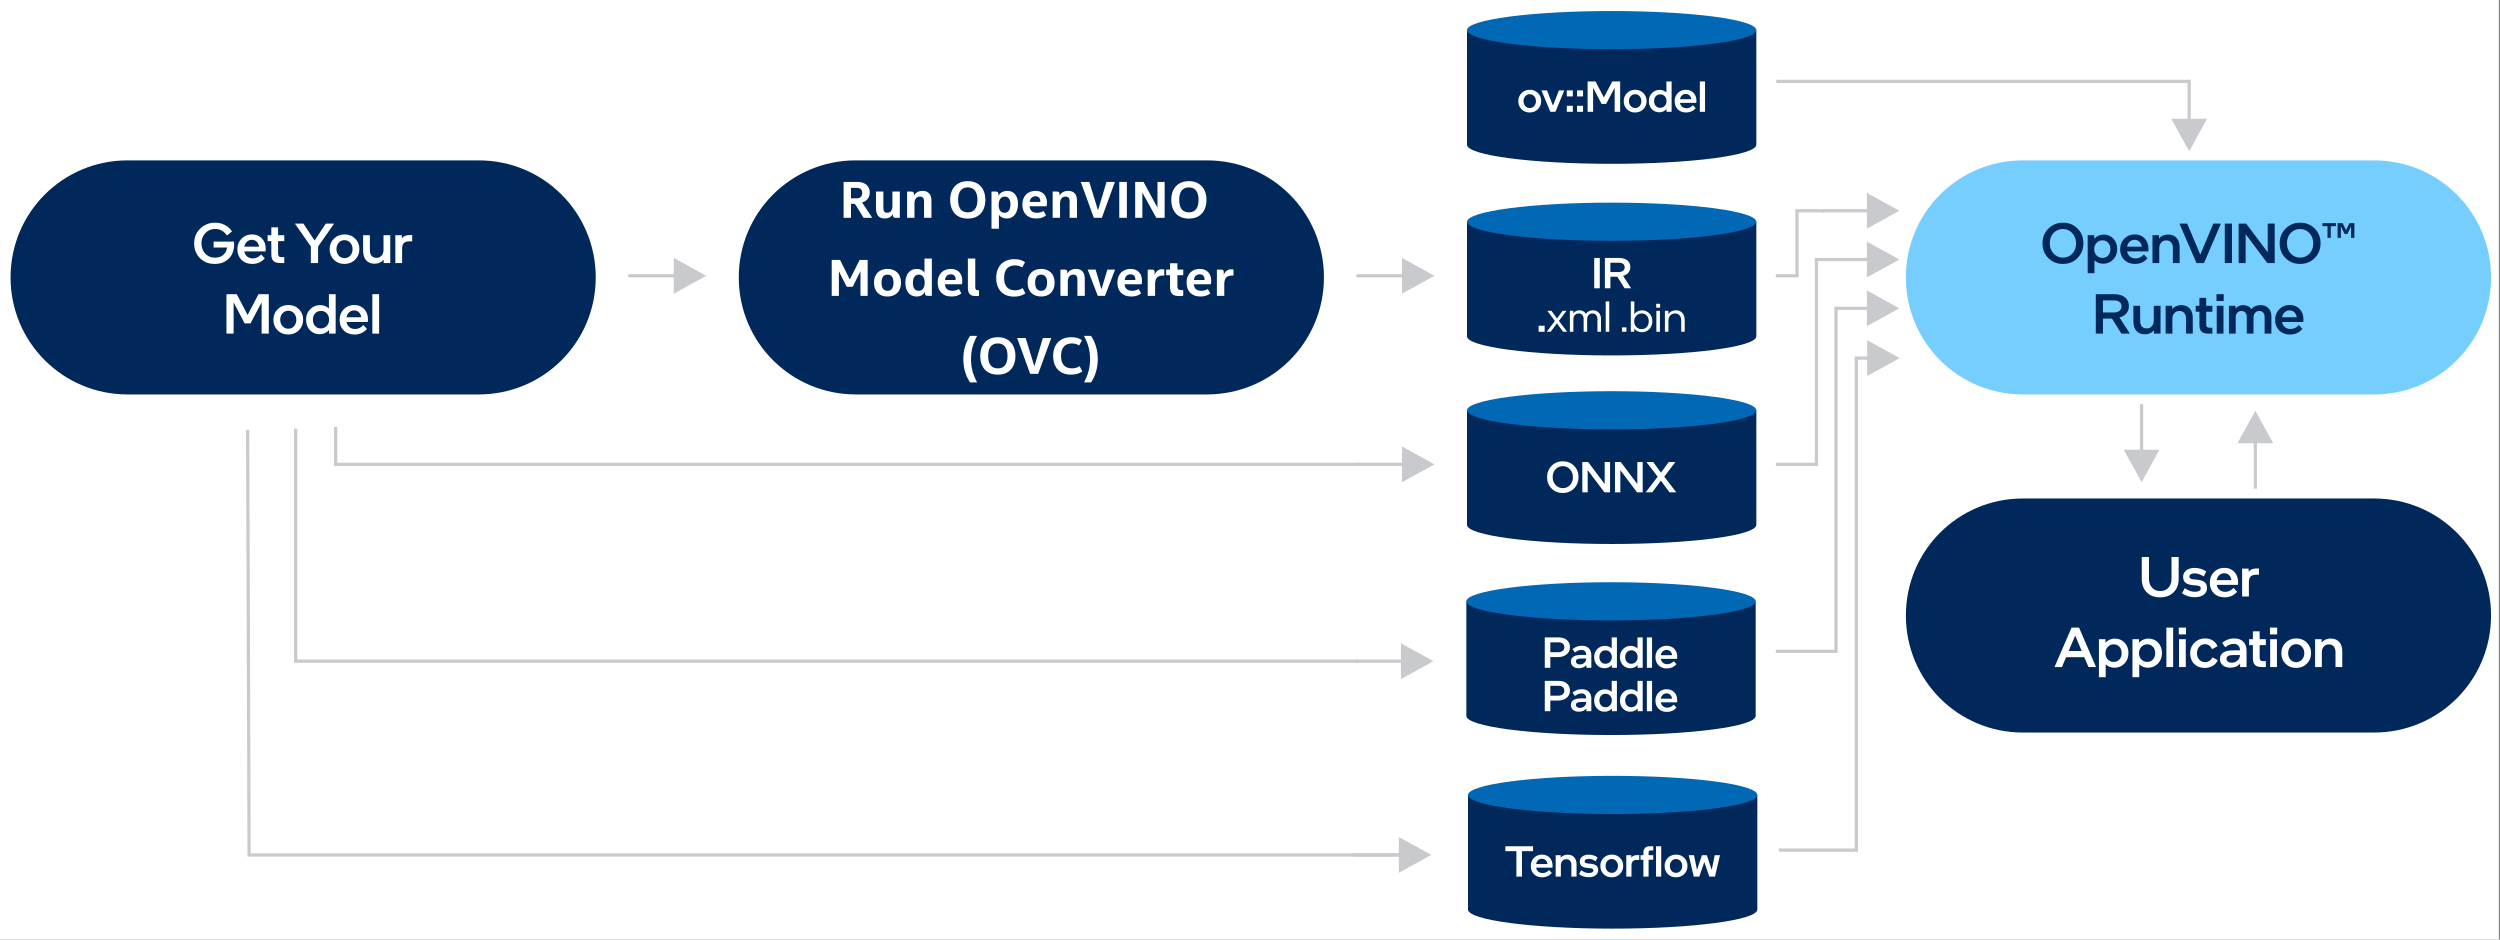 <svg width="769" height="289" viewBox="0 0 769 289" fill="none" xmlns="http://www.w3.org/2000/svg">
<rect x="0" y="0" width="769" height="289" fill="#808080" stroke="none"/>
<g clip-path="url(#clip0_6_2575)">
<path d="M768.646 0H0V289H768.646V0Z" fill="white"/>
<path d="M574.354 115.646L584.354 110.146L574.354 104.646V109.646H570.501V110.646H574.354V115.646Z" fill="#C9CACE"/>
<path d="M564.748 94.998V200.331H546.248" stroke="#C9CACE"/>
<path d="M571 110.458V261.5H547.167" stroke="#C9CACE"/>
<path d="M558.748 79.831V142.831H546.248" stroke="#C9CACE"/>
<path d="M561.164 64.831H552.748V84.831H546.248" stroke="#C9CACE"/>
<path d="M39.248 49.331H147.248C167.192 49.331 183.248 65.387 183.248 85.331C183.248 105.275 167.192 121.331 147.248 121.331H39.248C19.304 121.331 3.248 105.275 3.248 85.331C3.248 65.387 19.304 49.331 39.248 49.331Z" fill="#00285A"/>
<path d="M263.248 49.331H371.248C391.192 49.331 407.248 65.387 407.248 85.331C407.248 105.275 391.192 121.331 371.248 121.331H263.248C243.304 121.331 227.248 105.275 227.248 85.331C227.248 65.387 243.304 49.331 263.248 49.331Z" fill="#00285A"/>
<path d="M622.248 49.331H730.248C750.192 49.331 766.248 65.387 766.248 85.331C766.248 105.275 750.192 121.331 730.248 121.331H622.248C602.304 121.331 586.248 105.275 586.248 85.331C586.248 65.387 602.304 49.331 622.248 49.331Z" fill="#76CEFF"/>
<path d="M540.248 68.206H451.248V103.456C451.248 106.701 471.171 109.331 495.748 109.331C520.325 109.331 540.248 106.701 540.248 103.456V68.206Z" fill="#00285A"/>
<path d="M540.248 68.206C540.248 69.764 535.559 71.259 527.214 72.361C518.869 73.462 507.55 74.081 495.748 74.081C483.946 74.081 472.627 73.462 464.282 72.361C455.936 71.259 451.248 69.764 451.248 68.206C451.248 66.648 455.936 65.154 464.282 64.052C472.627 62.95 483.946 62.331 495.748 62.331C507.55 62.331 518.869 62.95 527.214 64.052C535.559 65.154 540.248 66.648 540.248 68.206Z" fill="#0068B5"/>
<path d="M540.248 126.206H451.248V161.456C451.248 164.701 471.171 167.331 495.748 167.331C520.325 167.331 540.248 164.701 540.248 161.456V126.206Z" fill="#00285A"/>
<path d="M540.248 126.206C540.248 127.764 535.559 129.259 527.214 130.361C518.869 131.462 507.55 132.081 495.748 132.081C483.946 132.081 472.627 131.462 464.282 130.361C455.936 129.259 451.248 127.764 451.248 126.206C451.248 124.648 455.936 123.154 464.282 122.052C472.627 120.95 483.946 120.331 495.748 120.331C507.55 120.331 518.869 120.95 527.214 122.052C535.559 123.154 540.248 124.648 540.248 126.206Z" fill="#0068B5"/>
<path d="M540.248 9.267H451.248V44.517C451.248 47.762 471.171 50.392 495.748 50.392C520.325 50.392 540.248 47.762 540.248 44.517V9.267Z" fill="#00285A"/>
<path d="M540.248 9.267C540.248 10.825 535.559 12.319 527.214 13.421C518.869 14.523 507.55 15.142 495.748 15.142C483.946 15.142 472.627 14.523 464.282 13.421C455.936 12.319 451.248 10.825 451.248 9.267C451.248 7.708 455.936 6.214 464.282 5.112C472.627 4.011 483.946 3.392 495.748 3.392C507.55 3.392 518.869 4.011 527.214 5.112C535.559 6.214 540.248 7.708 540.248 9.267Z" fill="#0068B5"/>
<path d="M622.248 153.331H730.248C750.192 153.331 766.248 169.387 766.248 189.331C766.248 209.275 750.192 225.331 730.248 225.331H622.248C602.304 225.331 586.248 209.275 586.248 189.331C586.248 169.387 602.304 153.331 622.248 153.331Z" fill="#00285A"/>
<path d="M207.248 90.331L217.248 84.831L207.248 79.331V84.331H193.248V85.331H207.248V90.331Z" fill="#C9CACE"/>
<path d="M431.248 90.331L441.248 84.831L431.248 79.331V84.331H417.248V85.331H431.248V90.331Z" fill="#C9CACE"/>
<path d="M418.248 142.831H103.248V131.331" stroke="#C9CACE"/>
<path d="M431.248 148.331L441.248 142.831L431.248 137.331V142.331H417.248V143.331H431.248V148.331Z" fill="#C9CACE"/>
<path d="M417.944 203.378H90.944V131.878" stroke="#C9CACE"/>
<path d="M430.944 208.878L440.944 203.378L430.944 197.878V202.878H416.944V203.878H430.944V208.878Z" fill="#C9CACE"/>
<path d="M574.248 70.331L584.248 64.831L574.248 59.331V64.331H560.248V65.331H574.248V70.331Z" fill="#C9CACE"/>
<path d="M574.248 85.331L584.248 79.831L574.248 74.331V79.331H558.248V80.331H574.248V85.331Z" fill="#C9CACE"/>
<path d="M574.248 100.331L584.248 94.831L574.248 89.331V94.331H564.248V95.331H574.248V100.331Z" fill="#C9CACE"/>
<path d="M699.248 136.331L693.748 126.331L688.248 136.331H693.248V150.331H694.248V136.331H699.248Z" fill="#C9CACE"/>
<path d="M653.248 138.331L658.748 148.331L664.248 138.331H659.248V124.331H658.248V138.331H653.248Z" fill="#C9CACE"/>
<path d="M540.048 184.968H451.048V220.218C451.048 223.463 470.971 226.093 495.548 226.093C520.125 226.093 540.048 223.463 540.048 220.218V184.968Z" fill="#00285A"/>
<path d="M540.048 184.968C540.048 186.526 535.359 188.02 527.014 189.122C518.669 190.224 507.35 190.843 495.548 190.843C483.746 190.843 472.427 190.224 464.082 189.122C455.736 188.02 451.048 186.526 451.048 184.968C451.048 183.409 455.736 181.915 464.082 180.813C472.427 179.712 483.746 179.093 495.548 179.093C507.35 179.093 518.669 179.712 527.014 180.813C535.359 181.915 540.048 183.409 540.048 184.968Z" fill="#0068B5"/>
<path d="M540.557 244.525H451.557V279.775C451.557 283.02 471.48 285.65 496.057 285.65C520.634 285.65 540.557 283.02 540.557 279.775V244.525Z" fill="#00285A"/>
<path d="M540.557 244.525C540.557 246.083 535.869 247.577 527.524 248.679C519.178 249.781 507.86 250.4 496.057 250.4C484.255 250.4 472.936 249.781 464.591 248.679C456.246 247.577 451.557 246.083 451.557 244.525C451.557 242.967 456.246 241.472 464.591 240.371C472.936 239.269 484.255 238.65 496.057 238.65C507.86 238.65 519.178 239.269 527.524 240.371C535.869 241.472 540.557 242.967 540.557 244.525Z" fill="#0068B5"/>
<path d="M673.393 25.04L546.393 25.04" stroke="#C9CACE"/>
<path d="M667.893 36.54L673.393 46.54L678.893 36.54H673.893V24.54H672.893V36.54H667.893Z" fill="#C9CACE"/>
<path d="M430.245 262.994H76.621L76.174 132.282" stroke="#C9CACE"/>
<path d="M430.281 268.471L440.281 262.971L430.281 257.471V262.471H416.281V263.471H430.281V268.471Z" fill="#C9CACE"/>
<path d="M466.444 261.821H463.044V260.314H471.564V261.821H468.151V269.648H466.444V261.821Z" fill="white"/>
<path d="M474.537 268.554C474.902 268.554 475.248 268.474 475.577 268.314C475.915 268.154 476.222 267.923 476.497 267.621L477.337 268.528C476.973 268.963 476.537 269.296 476.031 269.528C475.533 269.75 474.986 269.861 474.391 269.861C473.342 269.861 472.493 269.541 471.844 268.901C471.195 268.252 470.871 267.408 470.871 266.368C470.871 265.372 471.199 264.541 471.857 263.874C472.515 263.208 473.333 262.874 474.311 262.874C475.288 262.874 476.075 263.19 476.671 263.821C477.275 264.443 477.577 265.27 477.577 266.301C477.577 266.39 477.573 266.479 477.564 266.568C477.555 266.648 477.542 266.759 477.524 266.901H472.511C472.6 267.408 472.826 267.812 473.191 268.114C473.555 268.408 474.004 268.554 474.537 268.554ZM474.311 264.154C473.848 264.154 473.457 264.301 473.137 264.594C472.817 264.879 472.608 265.274 472.511 265.781H475.991C475.919 265.274 475.733 264.879 475.431 264.594C475.128 264.301 474.755 264.154 474.311 264.154Z" fill="white"/>
<path d="M478.524 263.061H480.071V263.861C480.328 263.541 480.635 263.301 480.991 263.141C481.355 262.981 481.764 262.901 482.217 262.901C483.079 262.901 483.751 263.172 484.231 263.714C484.711 264.248 484.951 264.99 484.951 265.941V269.648H483.351V266.088C483.351 265.528 483.213 265.088 482.937 264.768C482.662 264.448 482.279 264.288 481.791 264.288C481.293 264.288 480.888 264.461 480.577 264.808C480.275 265.154 480.124 265.608 480.124 266.168V269.648H478.524V263.061Z" fill="white"/>
<path d="M491.604 267.674C491.604 268.323 491.337 268.847 490.804 269.247C490.271 269.639 489.56 269.834 488.671 269.834C488.111 269.834 487.573 269.75 487.057 269.581C486.542 269.412 486.088 269.172 485.697 268.861L486.351 267.687C486.804 267.99 487.213 268.207 487.577 268.341C487.951 268.474 488.328 268.541 488.711 268.541C489.155 268.541 489.502 268.47 489.751 268.327C489.999 268.185 490.124 267.994 490.124 267.754C490.124 267.505 490.017 267.327 489.804 267.221C489.591 267.105 489.239 267.039 488.751 267.021C487.755 266.967 487.039 266.785 486.604 266.474C486.168 266.154 485.951 265.661 485.951 264.994C485.951 264.372 486.199 263.865 486.697 263.474C487.204 263.083 487.871 262.887 488.697 262.887C489.213 262.887 489.706 262.963 490.177 263.114C490.657 263.265 491.071 263.479 491.417 263.754L490.831 264.914C490.448 264.665 490.079 264.483 489.724 264.367C489.368 264.243 489.013 264.181 488.657 264.181C488.284 264.181 487.986 264.252 487.764 264.394C487.542 264.527 487.431 264.705 487.431 264.927C487.431 265.159 487.528 265.327 487.724 265.434C487.928 265.541 488.257 265.607 488.711 265.634C489.751 265.687 490.493 265.87 490.937 266.181C491.382 266.492 491.604 266.99 491.604 267.674Z" fill="white"/>
<path d="M499.297 266.354C499.297 267.35 498.96 268.185 498.284 268.861C497.608 269.528 496.764 269.861 495.751 269.861C494.746 269.861 493.911 269.528 493.244 268.861C492.586 268.194 492.257 267.363 492.257 266.368C492.257 265.372 492.595 264.541 493.271 263.874C493.946 263.208 494.791 262.874 495.804 262.874C496.808 262.874 497.64 263.208 498.297 263.874C498.964 264.532 499.297 265.359 499.297 266.354ZM493.871 266.368C493.871 266.972 494.053 267.479 494.417 267.888C494.782 268.288 495.235 268.488 495.777 268.488C496.328 268.488 496.782 268.288 497.137 267.888C497.502 267.479 497.684 266.968 497.684 266.354C497.684 265.75 497.502 265.248 497.137 264.848C496.773 264.439 496.32 264.234 495.777 264.234C495.226 264.234 494.768 264.439 494.404 264.848C494.048 265.248 493.871 265.754 493.871 266.368Z" fill="white"/>
<path d="M500.244 263.061H501.791V263.821C501.986 263.554 502.235 263.354 502.537 263.221C502.839 263.088 503.199 263.021 503.617 263.021H504.231V264.514H503.524C502.946 264.514 502.519 264.657 502.244 264.941C501.977 265.225 501.844 265.665 501.844 266.261V269.648H500.244V263.061Z" fill="white"/>
<path d="M505.511 264.461H504.631V263.061H505.511V262.261C505.511 261.621 505.679 261.136 506.017 260.808C506.364 260.479 506.866 260.314 507.524 260.314H508.537V261.581H507.791C507.559 261.581 507.386 261.639 507.271 261.754C507.164 261.87 507.111 262.048 507.111 262.288V263.061H508.537V264.461H507.111V269.648H505.511V264.461ZM509.391 260.314H510.991V269.648H509.391V260.314Z" fill="white"/>
<path d="M519.07 266.354C519.07 267.35 518.733 268.185 518.057 268.861C517.382 269.528 516.537 269.861 515.524 269.861C514.519 269.861 513.684 269.528 513.017 268.861C512.359 268.194 512.031 267.363 512.031 266.368C512.031 265.372 512.368 264.541 513.044 263.874C513.719 263.208 514.564 262.874 515.577 262.874C516.582 262.874 517.413 263.208 518.07 263.874C518.737 264.532 519.07 265.359 519.07 266.354ZM513.644 266.368C513.644 266.972 513.826 267.479 514.19 267.888C514.555 268.288 515.008 268.488 515.551 268.488C516.102 268.488 516.555 268.288 516.911 267.888C517.275 267.479 517.457 266.968 517.457 266.354C517.457 265.75 517.275 265.248 516.911 264.848C516.546 264.439 516.093 264.234 515.551 264.234C514.999 264.234 514.542 264.439 514.177 264.848C513.822 265.248 513.644 265.754 513.644 266.368Z" fill="white"/>
<path d="M529.07 263.061L527.524 269.647H525.79L524.244 265.181L522.697 269.647H520.99L519.457 263.061H521.084L521.99 267.581L523.51 263.061H525.017L526.524 267.581L527.444 263.061H529.07Z" fill="white"/>
<path d="M66.176 70.423C64.986 70.423 63.986 70.845 63.178 71.689C62.369 72.532 61.964 73.578 61.964 74.826C61.964 76.109 62.357 77.172 63.143 78.015C63.929 78.847 64.911 79.263 66.09 79.263C67.141 79.263 67.99 78.992 68.638 78.449C69.296 77.906 69.701 77.137 69.851 76.143H65.708V74.323H71.948C71.971 74.485 71.989 74.641 72 74.791C72.012 74.942 72.018 75.074 72.018 75.19C72.018 77.004 71.469 78.46 70.371 79.558C69.285 80.644 67.829 81.187 66.003 81.187C64.189 81.187 62.687 80.592 61.496 79.402C60.318 78.2 59.728 76.686 59.728 74.861C59.728 73.046 60.346 71.533 61.583 70.319C62.819 69.106 64.356 68.499 66.194 68.499C67.303 68.499 68.308 68.742 69.21 69.227C70.123 69.701 70.839 70.36 71.359 71.203L69.799 72.434C69.348 71.764 68.817 71.261 68.204 70.926C67.603 70.591 66.927 70.423 66.176 70.423Z" fill="white"/>
<path d="M77.79 79.489C78.263 79.489 78.714 79.385 79.142 79.177C79.581 78.969 79.979 78.668 80.338 78.275L81.43 79.454C80.956 80.02 80.39 80.453 79.731 80.754C79.084 81.043 78.373 81.187 77.599 81.187C76.235 81.187 75.132 80.771 74.288 79.939C73.445 79.096 73.023 77.998 73.023 76.646C73.023 75.352 73.451 74.271 74.306 73.404C75.161 72.538 76.224 72.105 77.495 72.105C78.766 72.105 79.789 72.515 80.563 73.335C81.349 74.144 81.742 75.219 81.742 76.559C81.742 76.675 81.736 76.79 81.724 76.906C81.713 77.01 81.695 77.154 81.672 77.339H75.155C75.27 77.998 75.565 78.524 76.039 78.916C76.513 79.298 77.096 79.489 77.79 79.489ZM77.495 73.769C76.894 73.769 76.386 73.959 75.97 74.341C75.554 74.71 75.282 75.225 75.155 75.883H79.679C79.587 75.225 79.344 74.71 78.951 74.341C78.558 73.959 78.073 73.769 77.495 73.769Z" fill="white"/>
<path d="M83.458 78.206V74.167H82.314V72.347H83.458V69.921H85.538V72.347H87.444V74.167H85.538V77.998C85.538 78.379 85.619 78.657 85.78 78.83C85.942 79.003 86.196 79.09 86.543 79.09H87.444V80.91H86.196C85.226 80.91 84.527 80.696 84.099 80.269C83.671 79.841 83.458 79.153 83.458 78.206Z" fill="white"/>
<path d="M100.219 68.777H102.784L97.844 75.831V80.91H95.626V75.814L90.703 68.777H93.32L96.77 73.977L100.219 68.777Z" fill="white"/>
<path d="M110.55 76.629C110.55 77.923 110.111 79.009 109.232 79.887C108.354 80.754 107.256 81.187 105.939 81.187C104.633 81.187 103.547 80.754 102.68 79.887C101.825 79.02 101.398 77.94 101.398 76.646C101.398 75.352 101.837 74.271 102.715 73.404C103.593 72.538 104.691 72.105 106.008 72.105C107.314 72.105 108.395 72.538 109.25 73.404C110.116 74.26 110.55 75.334 110.55 76.629ZM103.495 76.646C103.495 77.432 103.732 78.09 104.206 78.622C104.679 79.142 105.269 79.402 105.974 79.402C106.69 79.402 107.279 79.142 107.742 78.622C108.215 78.09 108.452 77.426 108.452 76.629C108.452 75.843 108.215 75.19 107.742 74.67C107.268 74.138 106.679 73.873 105.974 73.873C105.257 73.873 104.662 74.138 104.188 74.67C103.726 75.19 103.495 75.849 103.495 76.646Z" fill="white"/>
<path d="M120.048 80.91H118.02V79.887C117.685 80.292 117.281 80.598 116.807 80.806C116.345 81.014 115.819 81.118 115.23 81.118C114.12 81.118 113.254 80.771 112.63 80.078C112.006 79.373 111.694 78.402 111.694 77.166V72.347H113.774V76.975C113.774 77.703 113.947 78.275 114.294 78.691C114.652 79.107 115.149 79.315 115.784 79.315C116.443 79.315 116.969 79.09 117.362 78.639C117.766 78.189 117.968 77.599 117.968 76.871V72.347H120.048V80.91Z" fill="white"/>
<path d="M121.608 72.347H123.619V73.335C123.873 72.989 124.197 72.728 124.589 72.555C124.982 72.382 125.45 72.295 125.993 72.295H126.791V74.237H125.872C125.121 74.237 124.566 74.421 124.208 74.791C123.861 75.161 123.688 75.733 123.688 76.507V80.91H121.608V72.347Z" fill="white"/>
<path d="M79.523 90.49H82.677V102.623H80.476V92.986L77.061 99.468H75.242L71.862 93.003V102.623H69.66V90.49H72.832L76.16 96.885L79.523 90.49Z" fill="white"/>
<path d="M93.251 98.342C93.251 99.636 92.812 100.722 91.933 101.6C91.055 102.467 89.957 102.9 88.64 102.9C87.334 102.9 86.248 102.467 85.382 101.6C84.526 100.734 84.099 99.653 84.099 98.359C84.099 97.065 84.538 95.984 85.416 95.118C86.294 94.251 87.392 93.818 88.71 93.818C90.015 93.818 91.096 94.251 91.951 95.118C92.817 95.973 93.251 97.047 93.251 98.342ZM86.196 98.359C86.196 99.145 86.433 99.803 86.907 100.335C87.381 100.855 87.97 101.115 88.675 101.115C89.391 101.115 89.981 100.855 90.443 100.335C90.917 99.803 91.153 99.139 91.153 98.342C91.153 97.556 90.917 96.903 90.443 96.383C89.969 95.851 89.38 95.586 88.675 95.586C87.958 95.586 87.363 95.851 86.889 96.383C86.427 96.903 86.196 97.562 86.196 98.359Z" fill="white"/>
<path d="M101.172 90.49H103.252V102.623H101.224V101.531C100.843 101.947 100.404 102.265 99.907 102.484C99.422 102.704 98.89 102.813 98.312 102.813C97.122 102.813 96.128 102.398 95.331 101.566C94.545 100.722 94.152 99.653 94.152 98.359C94.152 97.053 94.568 95.978 95.4 95.135C96.232 94.28 97.261 93.852 98.486 93.852C99.006 93.852 99.497 93.945 99.959 94.129C100.421 94.303 100.826 94.563 101.172 94.909V90.49ZM98.694 101.028C99.41 101.028 100.011 100.774 100.496 100.266C100.982 99.746 101.224 99.098 101.224 98.324C101.224 97.55 100.987 96.909 100.514 96.4C100.04 95.892 99.445 95.638 98.728 95.638C98 95.638 97.405 95.886 96.943 96.383C96.481 96.88 96.25 97.527 96.25 98.324C96.25 99.133 96.475 99.786 96.926 100.283C97.376 100.78 97.966 101.028 98.694 101.028Z" fill="white"/>
<path d="M109.232 101.202C109.706 101.202 110.157 101.098 110.584 100.89C111.023 100.682 111.422 100.381 111.78 99.988L112.872 101.167C112.398 101.733 111.832 102.167 111.174 102.467C110.526 102.756 109.816 102.9 109.042 102.9C107.678 102.9 106.574 102.484 105.731 101.652C104.887 100.809 104.466 99.711 104.466 98.359C104.466 97.065 104.893 95.984 105.748 95.118C106.603 94.251 107.666 93.818 108.938 93.818C110.209 93.818 111.231 94.228 112.006 95.048C112.791 95.857 113.184 96.932 113.184 98.272C113.184 98.388 113.178 98.503 113.167 98.619C113.155 98.723 113.138 98.867 113.115 99.052H106.598C106.713 99.711 107.008 100.237 107.482 100.63C107.955 101.011 108.539 101.202 109.232 101.202ZM108.938 95.482C108.337 95.482 107.828 95.672 107.412 96.054C106.996 96.423 106.725 96.938 106.598 97.596H111.122C111.029 96.938 110.786 96.423 110.394 96.054C110.001 95.672 109.515 95.482 108.938 95.482Z" fill="white"/>
<path d="M114.536 90.49H116.616V102.623H114.536V90.49Z" fill="white"/>
<path d="M664.49 181.806C665.53 181.806 666.368 181.465 667.004 180.783C667.639 180.09 667.957 179.183 667.957 178.062V171.337H670.158V178.097C670.158 179.807 669.633 181.176 668.581 182.205C667.541 183.233 666.16 183.747 664.438 183.747C662.74 183.747 661.376 183.233 660.348 182.205C659.319 181.176 658.805 179.807 658.805 178.097V171.337H661.024V178.062C661.024 179.183 661.341 180.09 661.977 180.783C662.624 181.465 663.462 181.806 664.49 181.806Z" fill="white"/>
<path d="M678.877 180.905C678.877 181.748 678.53 182.43 677.837 182.95C677.144 183.459 676.219 183.713 675.064 183.713C674.336 183.713 673.637 183.603 672.966 183.383C672.296 183.164 671.707 182.852 671.198 182.447L672.048 180.922C672.637 181.315 673.169 181.598 673.642 181.771C674.128 181.945 674.619 182.031 675.116 182.031C675.693 182.031 676.144 181.939 676.468 181.754C676.791 181.569 676.953 181.321 676.953 181.009C676.953 180.685 676.814 180.454 676.537 180.315C676.26 180.165 675.803 180.079 675.168 180.055C673.873 179.986 672.943 179.749 672.377 179.345C671.811 178.929 671.528 178.287 671.528 177.421C671.528 176.612 671.851 175.953 672.498 175.445C673.157 174.936 674.024 174.682 675.098 174.682C675.769 174.682 676.41 174.78 677.022 174.977C677.646 175.173 678.184 175.451 678.634 175.809L677.872 177.317C677.375 176.993 676.895 176.756 676.433 176.606C675.971 176.444 675.509 176.363 675.046 176.363C674.561 176.363 674.174 176.456 673.885 176.641C673.596 176.814 673.452 177.045 673.452 177.334C673.452 177.635 673.579 177.854 673.833 177.993C674.099 178.131 674.526 178.218 675.116 178.253C676.468 178.322 677.433 178.559 678.01 178.963C678.588 179.368 678.877 180.015 678.877 180.905Z" fill="white"/>
<path d="M684.493 182.049C684.967 182.049 685.417 181.945 685.845 181.737C686.284 181.529 686.683 181.228 687.041 180.835L688.133 182.014C687.659 182.58 687.093 183.013 686.434 183.314C685.787 183.603 685.077 183.747 684.302 183.747C682.939 183.747 681.835 183.331 680.992 182.499C680.148 181.656 679.726 180.558 679.726 179.206C679.726 177.912 680.154 176.831 681.009 175.965C681.864 175.098 682.927 174.665 684.198 174.665C685.469 174.665 686.492 175.075 687.266 175.895C688.052 176.704 688.445 177.779 688.445 179.119C688.445 179.235 688.439 179.35 688.428 179.466C688.416 179.57 688.399 179.714 688.376 179.899H681.858C681.974 180.558 682.269 181.084 682.742 181.477C683.216 181.858 683.8 182.049 684.493 182.049ZM684.198 176.329C683.597 176.329 683.089 176.519 682.673 176.901C682.257 177.27 681.985 177.785 681.858 178.443H686.382C686.29 177.785 686.047 177.27 685.654 176.901C685.261 176.519 684.776 176.329 684.198 176.329Z" fill="white"/>
<path d="M689.676 174.907H691.686V175.895C691.941 175.549 692.264 175.289 692.657 175.115C693.05 174.942 693.518 174.855 694.061 174.855H694.858V176.797H693.94C693.189 176.797 692.634 176.981 692.276 177.351C691.929 177.721 691.756 178.293 691.756 179.067V183.47H689.676V174.907Z" fill="white"/>
<path d="M635.526 202.15L634.261 205.183H631.973L637.208 193.05H639.513L644.748 205.183H642.408L641.125 202.15H635.526ZM638.334 195.476L636.324 200.243H640.328L638.334 195.476Z" fill="white"/>
<path d="M647.712 208.303H645.632V196.62H647.642V197.712C648.012 197.296 648.445 196.979 648.942 196.759C649.451 196.539 649.988 196.43 650.554 196.43C651.745 196.43 652.733 196.846 653.518 197.678C654.316 198.51 654.714 199.573 654.714 200.867C654.714 202.184 654.298 203.271 653.466 204.126C652.646 204.969 651.623 205.391 650.398 205.391C649.89 205.391 649.405 205.304 648.942 205.131C648.48 204.946 648.07 204.686 647.712 204.351V208.303ZM650.173 198.198C649.457 198.198 648.856 198.458 648.37 198.978C647.885 199.498 647.642 200.145 647.642 200.919C647.642 201.693 647.879 202.335 648.353 202.843C648.838 203.351 649.433 203.606 650.138 203.606C650.878 203.606 651.473 203.357 651.924 202.86C652.386 202.363 652.617 201.711 652.617 200.902C652.617 200.093 652.386 199.44 651.924 198.943C651.473 198.446 650.889 198.198 650.173 198.198Z" fill="white"/>
<path d="M658.025 208.303H655.945V196.62H657.956V197.712C658.326 197.296 658.759 196.979 659.256 196.759C659.764 196.539 660.302 196.43 660.868 196.43C662.058 196.43 663.046 196.846 663.832 197.678C664.629 198.51 665.028 199.573 665.028 200.867C665.028 202.184 664.612 203.271 663.78 204.126C662.959 204.969 661.937 205.391 660.712 205.391C660.203 205.391 659.718 205.304 659.256 205.131C658.794 204.946 658.383 204.686 658.025 204.351V208.303ZM660.486 198.198C659.77 198.198 659.169 198.458 658.684 198.978C658.198 199.498 657.956 200.145 657.956 200.919C657.956 201.693 658.193 202.335 658.666 202.843C659.152 203.351 659.747 203.606 660.452 203.606C661.191 203.606 661.786 203.357 662.237 202.86C662.699 202.363 662.93 201.711 662.93 200.902C662.93 200.093 662.699 199.44 662.237 198.943C661.786 198.446 661.203 198.198 660.486 198.198Z" fill="white"/>
<path d="M666.38 193.05H668.46V205.183H666.38V193.05Z" fill="white"/>
<path d="M670.193 193.05H672.412V195.147H670.193V193.05ZM670.262 205.183V196.62H672.342V205.183H670.262Z" fill="white"/>
<path d="M678.218 205.46C676.855 205.46 675.757 205.044 674.925 204.212C674.105 203.38 673.694 202.283 673.694 200.919C673.694 199.636 674.133 198.562 675.012 197.695C675.89 196.817 676.976 196.378 678.27 196.378C679.195 196.378 679.986 196.586 680.645 197.002C681.304 197.418 681.789 198.013 682.101 198.787L680.42 199.671C680.189 199.163 679.894 198.781 679.536 198.527C679.177 198.273 678.75 198.146 678.253 198.146C677.537 198.146 676.947 198.411 676.485 198.943C676.023 199.463 675.792 200.122 675.792 200.919C675.792 201.728 676.029 202.392 676.502 202.912C676.976 203.421 677.583 203.675 678.322 203.675C678.796 203.675 679.224 203.548 679.605 203.294C679.998 203.039 680.327 202.675 680.593 202.202L682.188 203.068C681.876 203.796 681.361 204.38 680.645 204.819C679.929 205.247 679.12 205.46 678.218 205.46Z" fill="white"/>
<path d="M691.045 205.183H689.069V204.108C688.711 204.524 688.272 204.842 687.752 205.062C687.243 205.27 686.677 205.374 686.053 205.374C685.094 205.374 684.32 205.131 683.73 204.646C683.153 204.16 682.864 203.519 682.864 202.722C682.864 201.843 683.205 201.179 683.886 200.728C684.568 200.278 685.574 200.052 686.902 200.052H689.017C689.006 199.405 688.832 198.914 688.497 198.579C688.174 198.232 687.694 198.059 687.058 198.059C686.619 198.059 686.186 198.146 685.758 198.319C685.331 198.492 684.909 198.752 684.493 199.099L683.522 197.747C684.054 197.296 684.632 196.955 685.256 196.724C685.88 196.493 686.544 196.378 687.249 196.378C688.451 196.378 689.381 196.713 690.04 197.383C690.71 198.053 691.045 198.995 691.045 200.208V205.183ZM689.017 201.491H686.885C686.203 201.491 685.695 201.589 685.36 201.786C685.036 201.971 684.874 202.265 684.874 202.67C684.874 203.016 685.019 203.299 685.308 203.519C685.597 203.739 685.978 203.848 686.452 203.848C687.157 203.848 687.752 203.635 688.237 203.207C688.722 202.768 688.982 202.196 689.017 201.491Z" fill="white"/>
<path d="M692.986 202.479V198.44H691.842V196.62H692.986V194.194H695.066V196.62H696.973V198.44H695.066V202.271C695.066 202.652 695.147 202.93 695.309 203.103C695.471 203.276 695.725 203.363 696.072 203.363H696.973V205.183H695.725C694.754 205.183 694.055 204.969 693.628 204.542C693.2 204.114 692.986 203.426 692.986 202.479Z" fill="white"/>
<path d="M698.238 193.05H700.457V195.147H698.238V193.05ZM698.308 205.183V196.62H700.388V205.183H698.308Z" fill="white"/>
<path d="M710.892 200.902C710.892 202.196 710.453 203.282 709.574 204.16C708.696 205.027 707.598 205.46 706.281 205.46C704.975 205.46 703.889 205.027 703.022 204.16C702.167 203.294 701.74 202.213 701.74 200.919C701.74 199.625 702.179 198.544 703.057 197.678C703.935 196.811 705.033 196.378 706.35 196.378C707.656 196.378 708.737 196.811 709.592 197.678C710.458 198.533 710.892 199.607 710.892 200.902ZM703.837 200.919C703.837 201.705 704.074 202.363 704.548 202.895C705.022 203.415 705.611 203.675 706.316 203.675C707.032 203.675 707.622 203.415 708.084 202.895C708.558 202.363 708.794 201.699 708.794 200.902C708.794 200.116 708.558 199.463 708.084 198.943C707.61 198.411 707.021 198.146 706.316 198.146C705.599 198.146 705.004 198.411 704.53 198.943C704.068 199.463 703.837 200.122 703.837 200.919Z" fill="white"/>
<path d="M712.122 196.62H714.133V197.66C714.468 197.244 714.867 196.932 715.329 196.724C715.803 196.516 716.334 196.412 716.924 196.412C718.045 196.412 718.917 196.765 719.541 197.47C720.165 198.163 720.477 199.128 720.477 200.364V205.183H718.397V200.555C718.397 199.827 718.218 199.255 717.86 198.839C717.502 198.423 717.005 198.215 716.369 198.215C715.722 198.215 715.196 198.44 714.792 198.891C714.399 199.342 714.202 199.931 714.202 200.659V205.183H712.122V196.62Z" fill="white"/>
<path d="M628.27 74.861C628.27 73.058 628.871 71.55 630.072 70.337C631.274 69.112 632.776 68.499 634.579 68.499C636.382 68.499 637.878 69.106 639.068 70.319C640.259 71.521 640.854 73.023 640.854 74.826C640.854 76.629 640.253 78.142 639.051 79.367C637.849 80.581 636.353 81.187 634.562 81.187C632.759 81.187 631.257 80.586 630.055 79.385C628.865 78.171 628.27 76.663 628.27 74.861ZM630.506 74.826C630.506 76.085 630.893 77.137 631.667 77.981C632.441 78.824 633.412 79.246 634.579 79.246C635.735 79.246 636.694 78.83 637.456 77.998C638.219 77.166 638.6 76.12 638.6 74.861C638.6 73.613 638.213 72.567 637.439 71.723C636.665 70.868 635.706 70.441 634.562 70.441C633.395 70.441 632.424 70.857 631.65 71.689C630.887 72.521 630.506 73.566 630.506 74.826Z" fill="#00285A"/>
<path d="M644.251 84.03H642.171V72.347H644.182V73.439C644.552 73.023 644.985 72.705 645.482 72.486C645.99 72.266 646.528 72.156 647.094 72.156C648.284 72.156 649.272 72.573 650.058 73.404C650.855 74.237 651.254 75.3 651.254 76.594C651.254 77.911 650.838 78.997 650.006 79.853C649.185 80.696 648.163 81.118 646.938 81.118C646.429 81.118 645.944 81.031 645.482 80.858C645.02 80.673 644.609 80.413 644.251 80.078V84.03ZM646.712 73.924C645.996 73.924 645.395 74.184 644.91 74.704C644.424 75.225 644.182 75.872 644.182 76.646C644.182 77.42 644.419 78.061 644.892 78.57C645.378 79.078 645.973 79.332 646.678 79.332C647.417 79.332 648.012 79.084 648.463 78.587C648.925 78.09 649.156 77.437 649.156 76.629C649.156 75.82 648.925 75.167 648.463 74.67C648.012 74.173 647.429 73.924 646.712 73.924Z" fill="#00285A"/>
<path d="M656.922 79.489C657.395 79.489 657.846 79.385 658.274 79.177C658.713 78.969 659.112 78.668 659.47 78.275L660.562 79.454C660.088 80.02 659.522 80.453 658.863 80.754C658.216 81.043 657.505 81.187 656.731 81.187C655.368 81.187 654.264 80.771 653.42 79.939C652.577 79.096 652.155 77.998 652.155 76.646C652.155 75.352 652.583 74.271 653.438 73.404C654.293 72.538 655.356 72.105 656.627 72.105C657.898 72.105 658.921 72.515 659.695 73.335C660.481 74.144 660.874 75.219 660.874 76.559C660.874 76.675 660.868 76.79 660.856 76.906C660.845 77.01 660.828 77.154 660.804 77.339H654.287C654.403 77.998 654.697 78.524 655.171 78.916C655.645 79.298 656.228 79.489 656.922 79.489ZM656.627 73.769C656.026 73.769 655.518 73.959 655.102 74.341C654.686 74.71 654.414 75.225 654.287 75.883H658.811C658.719 75.225 658.476 74.71 658.083 74.341C657.69 73.959 657.205 73.769 656.627 73.769Z" fill="#00285A"/>
<path d="M662.104 72.347H664.115V73.387C664.45 72.971 664.849 72.659 665.311 72.451C665.785 72.243 666.316 72.139 666.906 72.139C668.027 72.139 668.899 72.492 669.523 73.197C670.147 73.89 670.459 74.855 670.459 76.091V80.91H668.379V76.282C668.379 75.554 668.2 74.982 667.842 74.566C667.484 74.15 666.987 73.942 666.351 73.942C665.704 73.942 665.178 74.167 664.774 74.618C664.381 75.069 664.185 75.658 664.185 76.386V80.91H662.104V72.347Z" fill="#00285A"/>
<path d="M675.624 80.91L670.39 68.777H672.782L676.803 78.31L680.824 68.777H683.164L677.947 80.91H675.624Z" fill="#00285A"/>
<path d="M684.343 80.91V68.777H686.562V80.91H684.343Z" fill="#00285A"/>
<path d="M690.757 72.035V80.91H688.607V68.777H690.913L697.551 77.599V68.777H699.701V80.91H697.43L690.757 72.035Z" fill="#00285A"/>
<path d="M701.226 74.861C701.226 73.058 701.827 71.55 703.029 70.337C704.23 69.112 705.732 68.499 707.535 68.499C709.338 68.499 710.834 69.106 712.024 70.319C713.215 71.521 713.81 73.023 713.81 74.826C713.81 76.629 713.209 78.142 712.007 79.367C710.805 80.581 709.309 81.187 707.518 81.187C705.715 81.187 704.213 80.586 703.011 79.385C701.821 78.171 701.226 76.663 701.226 74.861ZM703.462 74.826C703.462 76.085 703.849 77.137 704.623 77.981C705.397 78.824 706.368 79.246 707.535 79.246C708.691 79.246 709.65 78.83 710.412 77.998C711.175 77.166 711.556 76.12 711.556 74.861C711.556 73.613 711.169 72.567 710.395 71.723C709.621 70.868 708.662 70.441 707.518 70.441C706.351 70.441 705.38 70.857 704.606 71.689C703.843 72.521 703.462 73.566 703.462 74.826Z" fill="#00285A"/>
<path d="M715.942 69.574H714.382V68.638H718.524V69.574H716.947V73.162H715.942V69.574ZM722.685 68.638H724.21V73.162H723.204V69.643L722.043 71.983H721.229L720.05 69.643V73.162H719.044V68.638H720.587L721.644 70.77L722.685 68.638Z" fill="#00285A"/>
<path d="M651.947 97.648L655.154 102.623H652.536L649.659 98.012H646.868V102.623H644.667V90.49H650.266C651.722 90.49 652.848 90.813 653.646 91.46C654.443 92.096 654.842 92.997 654.842 94.164C654.842 95.042 654.588 95.782 654.079 96.383C653.582 96.984 652.872 97.406 651.947 97.648ZM652.589 94.234C652.589 93.644 652.386 93.194 651.982 92.882C651.577 92.558 650.994 92.396 650.231 92.396H646.868V96.123H650.144C650.907 96.123 651.502 95.955 651.93 95.62C652.369 95.285 652.589 94.823 652.589 94.234Z" fill="#00285A"/>
<path d="M664.583 102.623H662.555V101.6C662.22 102.005 661.816 102.311 661.342 102.519C660.88 102.727 660.354 102.831 659.765 102.831C658.655 102.831 657.789 102.484 657.165 101.791C656.541 101.086 656.229 100.115 656.229 98.879V94.06H658.309V98.688C658.309 99.416 658.482 99.988 658.829 100.404C659.187 100.82 659.684 101.028 660.319 101.028C660.978 101.028 661.504 100.803 661.897 100.352C662.301 99.902 662.503 99.312 662.503 98.584V94.06H664.583V102.623Z" fill="#00285A"/>
<path d="M666.143 94.06H668.154V95.1C668.489 94.684 668.888 94.372 669.35 94.164C669.824 93.956 670.355 93.852 670.944 93.852C672.065 93.852 672.938 94.205 673.562 94.91C674.186 95.603 674.498 96.568 674.498 97.804V102.623H672.418V97.995C672.418 97.267 672.239 96.695 671.88 96.279C671.522 95.863 671.025 95.655 670.39 95.655C669.743 95.655 669.217 95.88 668.812 96.331C668.42 96.782 668.223 97.371 668.223 98.099V102.623H666.143V94.06Z" fill="#00285A"/>
<path d="M676.543 99.919V95.88H675.399V94.06H676.543V91.633H678.623V94.06H680.53V95.88H678.623V99.711C678.623 100.092 678.704 100.37 678.866 100.543C679.028 100.716 679.282 100.803 679.629 100.803H680.53V102.623H679.282C678.311 102.623 677.612 102.409 677.185 101.982C676.757 101.554 676.543 100.866 676.543 99.919Z" fill="#00285A"/>
<path d="M681.795 90.49H684.014V92.587H681.795V90.49ZM681.864 102.623V94.06H683.944V102.623H681.864Z" fill="#00285A"/>
<path d="M685.626 94.06H687.636V94.91C687.937 94.563 688.284 94.303 688.676 94.13C689.069 93.945 689.503 93.852 689.976 93.852C690.531 93.852 691.028 93.956 691.467 94.164C691.906 94.372 692.264 94.673 692.542 95.066C692.877 94.673 693.276 94.372 693.738 94.164C694.212 93.956 694.737 93.852 695.315 93.852C696.355 93.852 697.176 94.17 697.776 94.806C698.377 95.43 698.678 96.273 698.678 97.336V102.623H696.598V97.527C696.598 96.938 696.453 96.481 696.164 96.158C695.876 95.823 695.471 95.655 694.951 95.655C694.42 95.655 693.992 95.84 693.668 96.21C693.345 96.568 693.183 97.042 693.183 97.631V102.623H691.103V97.527C691.103 96.938 690.959 96.481 690.67 96.158C690.381 95.823 689.976 95.655 689.456 95.655C688.925 95.655 688.497 95.84 688.174 96.21C687.862 96.568 687.706 97.042 687.706 97.631V102.623H685.626V94.06Z" fill="#00285A"/>
<path d="M704.588 101.202C705.062 101.202 705.513 101.098 705.94 100.89C706.38 100.682 706.778 100.381 707.136 99.988L708.228 101.167C707.755 101.733 707.188 102.167 706.53 102.467C705.883 102.756 705.172 102.9 704.398 102.9C703.034 102.9 701.931 102.484 701.087 101.652C700.244 100.809 699.822 99.711 699.822 98.359C699.822 97.065 700.249 95.984 701.104 95.118C701.96 94.251 703.023 93.818 704.294 93.818C705.565 93.818 706.588 94.228 707.362 95.048C708.148 95.857 708.54 96.932 708.54 98.272C708.54 98.388 708.535 98.503 708.523 98.619C708.512 98.723 708.494 98.867 708.471 99.052H701.954C702.069 99.711 702.364 100.237 702.838 100.63C703.312 101.011 703.895 101.202 704.588 101.202ZM704.294 95.482C703.693 95.482 703.184 95.672 702.768 96.054C702.352 96.423 702.081 96.938 701.954 97.596H706.478C706.385 96.938 706.143 96.423 705.75 96.054C705.357 95.672 704.872 95.482 704.294 95.482Z" fill="#00285A"/>
<path d="M475.175 205.406V196.072H479.455C480.521 196.072 481.366 196.343 481.988 196.886C482.61 197.419 482.921 198.143 482.921 199.059C482.921 199.974 482.583 200.712 481.908 201.272C481.241 201.832 480.361 202.112 479.268 202.112H476.881V205.406H475.175ZM481.188 199.086C481.188 198.614 481.032 198.246 480.721 197.979C480.41 197.712 479.975 197.579 479.415 197.579H476.881V200.619H479.335C479.903 200.619 480.352 200.481 480.681 200.206C481.019 199.93 481.188 199.557 481.188 199.086Z" fill="white"/>
<path d="M489.494 205.406H487.974V204.579C487.699 204.899 487.361 205.143 486.961 205.312C486.57 205.472 486.135 205.552 485.655 205.552C484.917 205.552 484.321 205.366 483.868 204.992C483.423 204.619 483.201 204.126 483.201 203.512C483.201 202.837 483.463 202.326 483.988 201.979C484.512 201.632 485.286 201.459 486.308 201.459H487.934C487.926 200.961 487.792 200.583 487.534 200.326C487.286 200.059 486.917 199.926 486.428 199.926C486.09 199.926 485.757 199.992 485.428 200.126C485.099 200.259 484.774 200.459 484.454 200.726L483.708 199.686C484.117 199.339 484.561 199.077 485.041 198.899C485.521 198.721 486.032 198.632 486.574 198.632C487.499 198.632 488.215 198.89 488.721 199.406C489.237 199.921 489.494 200.646 489.494 201.579V205.406ZM487.934 202.566H486.294C485.77 202.566 485.379 202.641 485.121 202.792C484.872 202.935 484.748 203.161 484.748 203.472C484.748 203.739 484.859 203.957 485.081 204.126C485.303 204.295 485.597 204.379 485.961 204.379C486.503 204.379 486.961 204.215 487.335 203.886C487.708 203.548 487.908 203.108 487.934 202.566Z" fill="white"/>
<path d="M495.761 196.072H497.361V205.406H495.801V204.566C495.508 204.886 495.17 205.13 494.788 205.299C494.414 205.468 494.006 205.552 493.561 205.552C492.646 205.552 491.881 205.232 491.268 204.592C490.663 203.943 490.361 203.121 490.361 202.126C490.361 201.121 490.681 200.294 491.321 199.646C491.961 198.988 492.752 198.659 493.694 198.659C494.094 198.659 494.472 198.73 494.828 198.872C495.183 199.006 495.494 199.206 495.761 199.472V196.072ZM493.854 204.179C494.406 204.179 494.868 203.983 495.241 203.592C495.614 203.192 495.801 202.694 495.801 202.099C495.801 201.503 495.619 201.01 495.254 200.619C494.89 200.228 494.432 200.032 493.881 200.032C493.321 200.032 492.863 200.223 492.508 200.606C492.152 200.988 491.974 201.486 491.974 202.099C491.974 202.721 492.148 203.223 492.494 203.606C492.841 203.988 493.294 204.179 493.854 204.179Z" fill="white"/>
<path d="M503.694 196.072H505.294V205.406H503.734V204.566C503.441 204.886 503.103 205.13 502.721 205.299C502.348 205.468 501.939 205.552 501.494 205.552C500.579 205.552 499.814 205.232 499.201 204.592C498.597 203.943 498.294 203.121 498.294 202.126C498.294 201.121 498.614 200.294 499.254 199.646C499.894 198.988 500.686 198.659 501.628 198.659C502.028 198.659 502.406 198.73 502.761 198.872C503.117 199.006 503.428 199.206 503.694 199.472V196.072ZM501.788 204.179C502.339 204.179 502.801 203.983 503.174 203.592C503.548 203.192 503.734 202.694 503.734 202.099C503.734 201.503 503.552 201.01 503.188 200.619C502.823 200.228 502.366 200.032 501.814 200.032C501.254 200.032 500.797 200.223 500.441 200.606C500.086 200.988 499.908 201.486 499.908 202.099C499.908 202.721 500.081 203.223 500.428 203.606C500.774 203.988 501.228 204.179 501.788 204.179Z" fill="white"/>
<path d="M506.574 196.072H508.174V205.406H506.574V196.072Z" fill="white"/>
<path d="M512.881 204.312C513.245 204.312 513.592 204.232 513.921 204.072C514.259 203.912 514.565 203.681 514.841 203.379L515.681 204.286C515.317 204.721 514.881 205.055 514.374 205.286C513.877 205.508 513.33 205.619 512.734 205.619C511.685 205.619 510.837 205.299 510.188 204.659C509.539 204.01 509.214 203.166 509.214 202.126C509.214 201.13 509.543 200.299 510.201 199.632C510.859 198.966 511.677 198.632 512.654 198.632C513.632 198.632 514.419 198.948 515.014 199.579C515.619 200.201 515.921 201.028 515.921 202.059C515.921 202.148 515.917 202.237 515.908 202.326C515.899 202.406 515.885 202.517 515.868 202.659H510.854C510.943 203.166 511.17 203.57 511.534 203.872C511.899 204.166 512.348 204.312 512.881 204.312ZM512.654 199.912C512.192 199.912 511.801 200.059 511.481 200.352C511.161 200.637 510.952 201.032 510.854 201.539H514.334C514.263 201.032 514.077 200.637 513.774 200.352C513.472 200.059 513.099 199.912 512.654 199.912Z" fill="white"/>
<path d="M475.175 218.774V209.441H479.455C480.521 209.441 481.366 209.712 481.988 210.254C482.61 210.788 482.921 211.512 482.921 212.428C482.921 213.343 482.583 214.081 481.908 214.641C481.241 215.201 480.361 215.481 479.268 215.481H476.881V218.774H475.175ZM481.188 212.454C481.188 211.983 481.032 211.614 480.721 211.348C480.41 211.081 479.975 210.948 479.415 210.948H476.881V213.988H479.335C479.903 213.988 480.352 213.85 480.681 213.574C481.019 213.299 481.188 212.926 481.188 212.454Z" fill="white"/>
<path d="M489.494 218.775H487.974V217.948C487.699 218.268 487.361 218.512 486.961 218.681C486.57 218.841 486.135 218.921 485.655 218.921C484.917 218.921 484.321 218.735 483.868 218.361C483.423 217.988 483.201 217.495 483.201 216.881C483.201 216.206 483.463 215.695 483.988 215.348C484.512 215.001 485.286 214.828 486.308 214.828H487.934C487.926 214.33 487.792 213.952 487.534 213.695C487.286 213.428 486.917 213.295 486.428 213.295C486.09 213.295 485.757 213.361 485.428 213.495C485.099 213.628 484.774 213.828 484.454 214.095L483.708 213.055C484.117 212.708 484.561 212.446 485.041 212.268C485.521 212.09 486.032 212.001 486.574 212.001C487.499 212.001 488.215 212.259 488.721 212.775C489.237 213.29 489.494 214.015 489.494 214.948V218.775ZM487.934 215.935H486.294C485.77 215.935 485.379 216.01 485.121 216.161C484.872 216.303 484.748 216.53 484.748 216.841C484.748 217.108 484.859 217.326 485.081 217.495C485.303 217.663 485.597 217.748 485.961 217.748C486.503 217.748 486.961 217.583 487.335 217.255C487.708 216.917 487.908 216.477 487.934 215.935Z" fill="white"/>
<path d="M495.761 209.441H497.361V218.774H495.801V217.934C495.508 218.254 495.17 218.499 494.788 218.668C494.414 218.837 494.006 218.921 493.561 218.921C492.646 218.921 491.881 218.601 491.268 217.961C490.663 217.312 490.361 216.49 490.361 215.494C490.361 214.49 490.681 213.663 491.321 213.014C491.961 212.357 492.752 212.028 493.694 212.028C494.094 212.028 494.472 212.099 494.828 212.241C495.183 212.374 495.494 212.574 495.761 212.841V209.441ZM493.854 217.548C494.406 217.548 494.868 217.352 495.241 216.961C495.614 216.561 495.801 216.063 495.801 215.468C495.801 214.872 495.619 214.379 495.254 213.988C494.89 213.597 494.432 213.401 493.881 213.401C493.321 213.401 492.863 213.592 492.508 213.974C492.152 214.357 491.974 214.854 491.974 215.468C491.974 216.09 492.148 216.592 492.494 216.974C492.841 217.357 493.294 217.548 493.854 217.548Z" fill="white"/>
<path d="M503.694 209.441H505.294V218.774H503.734V217.934C503.441 218.254 503.103 218.499 502.721 218.668C502.348 218.837 501.939 218.921 501.494 218.921C500.579 218.921 499.814 218.601 499.201 217.961C498.597 217.312 498.294 216.49 498.294 215.494C498.294 214.49 498.614 213.663 499.254 213.014C499.894 212.357 500.686 212.028 501.628 212.028C502.028 212.028 502.406 212.099 502.761 212.241C503.117 212.374 503.428 212.574 503.694 212.841V209.441ZM501.788 217.548C502.339 217.548 502.801 217.352 503.174 216.961C503.548 216.561 503.734 216.063 503.734 215.468C503.734 214.872 503.552 214.379 503.188 213.988C502.823 213.597 502.366 213.401 501.814 213.401C501.254 213.401 500.797 213.592 500.441 213.974C500.086 214.357 499.908 214.854 499.908 215.468C499.908 216.09 500.081 216.592 500.428 216.974C500.774 217.357 501.228 217.548 501.788 217.548Z" fill="white"/>
<path d="M506.574 209.441H508.174V218.774H506.574V209.441Z" fill="white"/>
<path d="M512.881 217.681C513.245 217.681 513.592 217.601 513.921 217.441C514.259 217.281 514.565 217.05 514.841 216.748L515.681 217.655C515.317 218.09 514.881 218.423 514.374 218.655C513.877 218.877 513.33 218.988 512.734 218.988C511.685 218.988 510.837 218.668 510.188 218.028C509.539 217.379 509.214 216.535 509.214 215.495C509.214 214.499 509.543 213.668 510.201 213.001C510.859 212.335 511.677 212.001 512.654 212.001C513.632 212.001 514.419 212.317 515.014 212.948C515.619 213.57 515.921 214.397 515.921 215.428C515.921 215.517 515.917 215.606 515.908 215.695C515.899 215.775 515.885 215.886 515.868 216.028H510.854C510.943 216.535 511.17 216.939 511.534 217.241C511.899 217.535 512.348 217.681 512.881 217.681ZM512.654 213.281C512.192 213.281 511.801 213.428 511.481 213.721C511.161 214.006 510.952 214.401 510.854 214.908H514.334C514.263 214.401 514.077 214.006 513.774 213.721C513.472 213.428 513.099 213.281 512.654 213.281Z" fill="white"/>
<path d="M475.881 146.782C475.881 145.395 476.343 144.235 477.268 143.302C478.192 142.36 479.348 141.889 480.734 141.889C482.121 141.889 483.272 142.355 484.188 143.289C485.103 144.213 485.561 145.369 485.561 146.755C485.561 148.142 485.099 149.306 484.174 150.249C483.25 151.182 482.099 151.649 480.721 151.649C479.334 151.649 478.179 151.186 477.254 150.262C476.339 149.329 475.881 148.169 475.881 146.782ZM477.601 146.755C477.601 147.724 477.899 148.533 478.494 149.182C479.09 149.831 479.837 150.155 480.734 150.155C481.623 150.155 482.361 149.835 482.948 149.195C483.534 148.555 483.828 147.751 483.828 146.782C483.828 145.822 483.53 145.018 482.934 144.369C482.339 143.711 481.601 143.382 480.721 143.382C479.823 143.382 479.077 143.702 478.481 144.342C477.894 144.982 477.601 145.786 477.601 146.755Z" fill="white"/>
<path d="M488.375 144.609V151.435H486.721V142.102H488.495L493.601 148.889V142.102H495.255V151.435H493.508L488.375 144.609Z" fill="white"/>
<path d="M498.414 144.609V151.435H496.761V142.102H498.534L503.641 148.889V142.102H505.294V151.435H503.548L498.414 144.609Z" fill="white"/>
<path d="M508.241 151.435H506.214L509.894 146.635L506.428 142.102H508.521L510.908 145.395L513.321 142.102H515.361L511.921 146.609L515.614 151.435H513.521L510.881 147.835L508.241 151.435Z" fill="white"/>
<path d="M474.068 31.096C474.068 32.092 473.73 32.927 473.054 33.603C472.379 34.269 471.534 34.603 470.521 34.603C469.517 34.603 468.681 34.269 468.014 33.603C467.357 32.936 467.028 32.105 467.028 31.109C467.028 30.114 467.366 29.283 468.041 28.616C468.717 27.949 469.561 27.616 470.574 27.616C471.579 27.616 472.41 27.949 473.068 28.616C473.734 29.274 474.068 30.1 474.068 31.096ZM468.641 31.109C468.641 31.714 468.823 32.22 469.188 32.629C469.552 33.029 470.006 33.229 470.548 33.229C471.099 33.229 471.552 33.029 471.908 32.629C472.272 32.22 472.454 31.709 472.454 31.096C472.454 30.491 472.272 29.989 471.908 29.589C471.543 29.18 471.09 28.976 470.548 28.976C469.997 28.976 469.539 29.18 469.174 29.589C468.819 29.989 468.641 30.496 468.641 31.109Z" fill="white"/>
<path d="M476.881 34.389L474.148 27.802H475.868L477.694 32.509L479.521 27.802H481.174L478.454 34.389H476.881Z" fill="white"/>
<path d="M481.948 27.802H483.801V29.656H481.948V27.802ZM481.948 32.536H483.801V34.389H481.948V32.536Z" fill="white"/>
<path d="M485.094 27.802H486.948V29.656H485.094V27.802ZM485.094 32.536H486.948V34.389H485.094V32.536Z" fill="white"/>
<path d="M495.934 25.056H498.361V34.389H496.668V26.976L494.041 31.963H492.641L490.041 26.989V34.389H488.348V25.056H490.788L493.348 29.976L495.934 25.056Z" fill="white"/>
<path d="M506.494 31.096C506.494 32.092 506.157 32.927 505.481 33.603C504.805 34.269 503.961 34.603 502.948 34.603C501.943 34.603 501.108 34.269 500.441 33.603C499.783 32.936 499.454 32.105 499.454 31.109C499.454 30.114 499.792 29.283 500.468 28.616C501.143 27.949 501.988 27.616 503.001 27.616C504.005 27.616 504.837 27.949 505.494 28.616C506.161 29.274 506.494 30.1 506.494 31.096ZM501.068 31.109C501.068 31.714 501.25 32.22 501.614 32.629C501.979 33.029 502.432 33.229 502.974 33.229C503.525 33.229 503.979 33.029 504.334 32.629C504.699 32.22 504.881 31.709 504.881 31.096C504.881 30.491 504.699 29.989 504.334 29.589C503.97 29.18 503.517 28.976 502.974 28.976C502.423 28.976 501.965 29.18 501.601 29.589C501.245 29.989 501.068 30.496 501.068 31.109Z" fill="white"/>
<path d="M512.588 25.056H514.188V34.389H512.628V33.549C512.334 33.869 511.997 34.114 511.614 34.283C511.241 34.451 510.832 34.536 510.388 34.536C509.472 34.536 508.708 34.216 508.094 33.576C507.49 32.927 507.188 32.105 507.188 31.109C507.188 30.105 507.508 29.278 508.148 28.629C508.788 27.971 509.579 27.643 510.521 27.643C510.921 27.643 511.299 27.714 511.654 27.856C512.01 27.989 512.321 28.189 512.588 28.456V25.056ZM510.681 33.163C511.232 33.163 511.694 32.967 512.068 32.576C512.441 32.176 512.628 31.678 512.628 31.083C512.628 30.487 512.445 29.994 512.081 29.603C511.717 29.212 511.259 29.016 510.708 29.016C510.148 29.016 509.69 29.207 509.334 29.589C508.979 29.971 508.801 30.469 508.801 31.083C508.801 31.705 508.974 32.207 509.321 32.589C509.668 32.971 510.121 33.163 510.681 33.163Z" fill="white"/>
<path d="M518.788 33.296C519.152 33.296 519.499 33.216 519.828 33.056C520.166 32.896 520.472 32.665 520.748 32.363L521.588 33.269C521.223 33.705 520.788 34.038 520.281 34.269C519.783 34.492 519.237 34.603 518.641 34.603C517.592 34.603 516.743 34.283 516.094 33.643C515.446 32.994 515.121 32.149 515.121 31.109C515.121 30.114 515.45 29.283 516.108 28.616C516.766 27.949 517.583 27.616 518.561 27.616C519.539 27.616 520.326 27.931 520.921 28.563C521.526 29.185 521.828 30.012 521.828 31.043C521.828 31.131 521.823 31.22 521.814 31.309C521.806 31.389 521.792 31.5 521.774 31.643H516.761C516.85 32.149 517.077 32.554 517.441 32.856C517.806 33.149 518.254 33.296 518.788 33.296ZM518.561 28.896C518.099 28.896 517.708 29.043 517.388 29.336C517.068 29.62 516.859 30.016 516.761 30.523H520.241C520.17 30.016 519.983 29.62 519.681 29.336C519.379 29.043 519.006 28.896 518.561 28.896Z" fill="white"/>
<path d="M522.868 25.056H524.468V34.389H522.868V25.056Z" fill="white"/>
<path d="M490.381 88.678V79.344H492.088V88.678H490.381Z" fill="white"/>
<path d="M499.261 84.851L501.728 88.678H499.714L497.501 85.131H495.354V88.678H493.661V79.344H497.968C499.088 79.344 499.954 79.593 500.568 80.091C501.181 80.58 501.488 81.273 501.488 82.171C501.488 82.847 501.292 83.415 500.901 83.878C500.519 84.34 499.972 84.664 499.261 84.851ZM499.754 82.224C499.754 81.771 499.599 81.424 499.288 81.184C498.977 80.935 498.528 80.811 497.941 80.811H495.354V83.678H497.874C498.461 83.678 498.919 83.549 499.248 83.291C499.586 83.033 499.754 82.678 499.754 82.224Z" fill="white"/>
<path d="M473.274 100.193H475.128V102.046H473.274V100.193Z" fill="white"/>
<path d="M476.994 102.046H475.781L478.288 98.726L475.954 95.606H477.234L478.928 97.966L480.648 95.606H481.848L479.514 98.713L482.061 102.046H480.794L478.901 99.446L476.994 102.046Z" fill="white"/>
<path d="M482.888 95.606H483.954V96.38C484.194 96.069 484.465 95.838 484.768 95.686C485.079 95.526 485.425 95.447 485.808 95.447C486.252 95.447 486.648 95.54 486.994 95.727C487.341 95.913 487.617 96.184 487.821 96.54C488.061 96.184 488.363 95.913 488.728 95.727C489.101 95.54 489.519 95.447 489.981 95.447C490.737 95.447 491.337 95.691 491.781 96.18C492.234 96.669 492.461 97.304 492.461 98.087V102.047H491.368V98.153C491.368 97.611 491.23 97.189 490.954 96.886C490.688 96.575 490.31 96.42 489.821 96.42C489.341 96.42 488.95 96.589 488.648 96.927C488.354 97.255 488.208 97.686 488.208 98.22V102.047H487.128V98.153C487.128 97.611 486.99 97.189 486.714 96.886C486.448 96.575 486.07 96.42 485.581 96.42C485.101 96.42 484.71 96.589 484.408 96.927C484.114 97.255 483.968 97.686 483.968 98.22V102.047H482.888V95.606Z" fill="white"/>
<path d="M493.914 92.713H495.008V102.046H493.914V92.713Z" fill="white"/>
<path d="M498.941 100.7H500.288V102.046H498.941V100.7Z" fill="white"/>
<path d="M502.701 102.046H501.634V92.713H502.714V96.606C502.999 96.242 503.345 95.962 503.754 95.766C504.172 95.562 504.612 95.46 505.074 95.46C505.981 95.46 506.737 95.775 507.341 96.406C507.954 97.029 508.261 97.829 508.261 98.806C508.261 99.793 507.95 100.606 507.328 101.246C506.705 101.878 505.936 102.193 505.021 102.193C504.568 102.193 504.137 102.095 503.728 101.9C503.328 101.704 502.985 101.433 502.701 101.086V102.046ZM504.968 96.42C504.328 96.42 503.785 96.655 503.341 97.126C502.897 97.589 502.674 98.166 502.674 98.86C502.674 99.535 502.892 100.104 503.328 100.566C503.763 101.02 504.296 101.246 504.928 101.246C505.585 101.246 506.119 101.029 506.528 100.593C506.945 100.149 507.154 99.562 507.154 98.833C507.154 98.113 506.95 97.531 506.541 97.087C506.141 96.642 505.617 96.42 504.968 96.42Z" fill="white"/>
<path d="M509.448 93.447H510.648V94.633H509.448V93.447ZM509.501 102.047V95.606H510.594V102.047H509.501Z" fill="white"/>
<path d="M512.128 95.606H513.194V96.606C513.452 96.233 513.777 95.949 514.168 95.753C514.568 95.549 515.012 95.447 515.501 95.447C516.354 95.447 517.021 95.722 517.501 96.273C517.981 96.824 518.221 97.58 518.221 98.54V102.047H517.141V98.606C517.141 97.931 516.972 97.398 516.634 97.007C516.305 96.615 515.843 96.42 515.248 96.42C514.634 96.42 514.141 96.629 513.768 97.046C513.394 97.464 513.208 98.007 513.208 98.673V102.047H512.128V95.606Z" fill="white"/>
<path d="M267.539 59.192C267.539 59.949 267.326 60.611 266.899 61.176C266.472 61.731 265.896 62.093 265.171 62.264L268.307 67H265.619L263.283 63.16C263.166 62.968 263.054 62.84 262.947 62.776C262.84 62.712 262.675 62.68 262.451 62.68H261.763V67H259.491V55.96H263.731C264.318 55.96 264.846 56.035 265.315 56.184C265.784 56.333 266.184 56.547 266.515 56.824C266.846 57.101 267.096 57.443 267.267 57.848C267.448 58.243 267.539 58.691 267.539 59.192ZM265.219 59.368C265.219 58.824 265.075 58.424 264.787 58.168C264.499 57.912 264.035 57.784 263.395 57.784H261.763V61.016H263.347C263.955 61.016 264.419 60.877 264.739 60.6C265.059 60.323 265.219 59.912 265.219 59.368ZM276.782 67H275.486C275.188 67 274.974 66.936 274.846 66.808C274.718 66.68 274.654 66.483 274.654 66.216V65.768C274.441 66.248 274.11 66.611 273.662 66.856C273.225 67.091 272.718 67.208 272.142 67.208C271.257 67.208 270.585 66.947 270.126 66.424C269.678 65.901 269.454 65.139 269.454 64.136V58.92H271.726V63.992C271.726 64.515 271.828 64.888 272.03 65.112C272.233 65.336 272.532 65.448 272.926 65.448C273.449 65.448 273.844 65.261 274.11 64.888C274.377 64.515 274.51 64.008 274.51 63.368V58.92H276.782V67ZM279.018 58.92H280.314C280.858 58.92 281.13 59.155 281.13 59.624V60.216C281.344 59.757 281.68 59.395 282.138 59.128C282.597 58.851 283.146 58.712 283.786 58.712C284.65 58.712 285.317 58.963 285.786 59.464C286.266 59.965 286.506 60.717 286.506 61.72V67H284.234V61.88C284.234 60.941 283.818 60.472 282.986 60.472C282.464 60.472 282.048 60.659 281.738 61.032C281.44 61.405 281.29 61.923 281.29 62.584V67H279.018V58.92ZM297.684 65.32C298.654 65.32 299.39 65 299.892 64.36C300.404 63.72 300.66 62.76 300.66 61.48C300.66 60.211 300.404 59.256 299.892 58.616C299.39 57.965 298.654 57.64 297.684 57.64C296.713 57.64 295.972 57.965 295.46 58.616C294.958 59.256 294.708 60.211 294.708 61.48C294.708 62.76 294.958 63.72 295.46 64.36C295.972 65 296.713 65.32 297.684 65.32ZM297.684 67.24C296.852 67.24 296.1 67.112 295.428 66.856C294.756 66.589 294.185 66.211 293.716 65.72C293.257 65.219 292.9 64.611 292.644 63.896C292.398 63.181 292.276 62.376 292.276 61.48C292.276 60.584 292.398 59.784 292.644 59.08C292.9 58.365 293.257 57.763 293.716 57.272C294.185 56.771 294.756 56.387 295.428 56.12C296.1 55.853 296.852 55.72 297.684 55.72C298.516 55.72 299.268 55.853 299.94 56.12C300.612 56.387 301.177 56.771 301.636 57.272C302.105 57.763 302.462 58.365 302.708 59.08C302.964 59.784 303.092 60.584 303.092 61.48C303.092 62.376 302.964 63.181 302.708 63.896C302.462 64.611 302.105 65.219 301.636 65.72C301.177 66.211 300.612 66.589 299.94 66.856C299.268 67.112 298.516 67.24 297.684 67.24ZM307.115 60.296C307.361 59.752 307.739 59.352 308.251 59.096C308.763 58.84 309.307 58.712 309.883 58.712C310.854 58.712 311.638 59.059 312.235 59.752C312.833 60.435 313.131 61.443 313.131 62.776C313.131 63.427 313.051 64.024 312.891 64.568C312.742 65.112 312.518 65.581 312.219 65.976C311.931 66.36 311.574 66.664 311.147 66.888C310.721 67.101 310.241 67.208 309.707 67.208C309.259 67.208 308.806 67.123 308.347 66.952C307.899 66.771 307.537 66.461 307.259 66.024V70.36H304.987V58.92H306.299C306.843 58.92 307.115 59.16 307.115 59.64V60.296ZM307.195 63.064C307.195 63.811 307.345 64.397 307.643 64.824C307.953 65.24 308.406 65.448 309.003 65.448C309.323 65.448 309.595 65.384 309.819 65.256C310.054 65.128 310.241 64.952 310.379 64.728C310.529 64.493 310.635 64.221 310.699 63.912C310.774 63.603 310.811 63.272 310.811 62.92C310.811 62.131 310.667 61.528 310.379 61.112C310.091 60.685 309.659 60.472 309.083 60.472C308.475 60.472 308.006 60.707 307.675 61.176C307.355 61.635 307.195 62.264 307.195 63.064ZM316.685 63.448C316.77 64.152 317.005 64.664 317.389 64.984C317.783 65.293 318.327 65.448 319.021 65.448C319.394 65.448 319.751 65.4 320.093 65.304C320.434 65.208 320.738 65.069 321.005 64.888L321.773 66.232C321.015 66.883 320.018 67.208 318.781 67.208C318.045 67.208 317.405 67.101 316.861 66.888C316.327 66.664 315.879 66.36 315.517 65.976C315.165 65.592 314.903 65.139 314.733 64.616C314.562 64.093 314.477 63.533 314.477 62.936C314.477 62.243 314.583 61.635 314.797 61.112C315.01 60.579 315.298 60.136 315.661 59.784C316.034 59.432 316.466 59.165 316.957 58.984C317.458 58.803 317.986 58.712 318.541 58.712C319.106 58.712 319.607 58.803 320.045 58.984C320.482 59.155 320.845 59.4 321.133 59.72C321.431 60.04 321.655 60.424 321.805 60.872C321.965 61.309 322.045 61.8 322.045 62.344C322.045 62.525 322.034 62.717 322.013 62.92C322.002 63.112 321.975 63.288 321.933 63.448H316.685ZM318.541 60.376C318.029 60.376 317.613 60.531 317.293 60.84C316.973 61.149 316.786 61.576 316.733 62.12H319.997V61.912C319.997 61.421 319.863 61.043 319.597 60.776C319.341 60.509 318.989 60.376 318.541 60.376ZM323.8 58.92H325.096C325.64 58.92 325.912 59.155 325.912 59.624V60.216C326.125 59.757 326.461 59.395 326.92 59.128C327.378 58.851 327.928 58.712 328.568 58.712C329.432 58.712 330.098 58.963 330.568 59.464C331.048 59.965 331.288 60.717 331.288 61.72V67H329.016V61.88C329.016 60.941 328.6 60.472 327.768 60.472C327.245 60.472 326.829 60.659 326.52 61.032C326.221 61.405 326.072 61.923 326.072 62.584V67H323.8V58.92ZM335.071 55.96L337.743 64.696L340.367 55.96H342.943L338.927 67H336.463L332.447 55.96H335.071ZM346.624 67H344.288V55.96H346.624V67ZM351.754 55.96L356.042 63.88V55.96H358.25V67H355.674L351.386 59.224V67H349.178V55.96H351.754ZM365.699 65.32C366.67 65.32 367.406 65 367.907 64.36C368.419 63.72 368.675 62.76 368.675 61.48C368.675 60.211 368.419 59.256 367.907 58.616C367.406 57.965 366.67 57.64 365.699 57.64C364.729 57.64 363.987 57.965 363.475 58.616C362.974 59.256 362.723 60.211 362.723 61.48C362.723 62.76 362.974 63.72 363.475 64.36C363.987 65 364.729 65.32 365.699 65.32ZM365.699 67.24C364.867 67.24 364.115 67.112 363.443 66.856C362.771 66.589 362.201 66.211 361.731 65.72C361.273 65.219 360.915 64.611 360.659 63.896C360.414 63.181 360.291 62.376 360.291 61.48C360.291 60.584 360.414 59.784 360.659 59.08C360.915 58.365 361.273 57.763 361.731 57.272C362.201 56.771 362.771 56.387 363.443 56.12C364.115 55.853 364.867 55.72 365.699 55.72C366.531 55.72 367.283 55.853 367.955 56.12C368.627 56.387 369.193 56.771 369.651 57.272C370.121 57.763 370.478 58.365 370.723 59.08C370.979 59.784 371.107 60.584 371.107 61.48C371.107 62.376 370.979 63.181 370.723 63.896C370.478 64.611 370.121 65.219 369.651 65.72C369.193 66.211 368.627 66.589 367.955 66.856C367.283 67.112 366.531 67.24 365.699 67.24ZM258.043 83.448V91H255.835V79.96H258.411L261.403 85.976L264.411 79.96H266.891V91H264.683V83.432L262.283 88.216H260.443L258.043 83.448ZM277.156 86.952C277.156 87.624 277.055 88.227 276.852 88.76C276.66 89.283 276.383 89.725 276.02 90.088C275.657 90.451 275.22 90.728 274.708 90.92C274.196 91.112 273.625 91.208 272.996 91.208C272.367 91.208 271.796 91.112 271.284 90.92C270.772 90.728 270.335 90.451 269.972 90.088C269.609 89.725 269.327 89.283 269.124 88.76C268.932 88.227 268.836 87.624 268.836 86.952C268.836 86.28 268.932 85.683 269.124 85.16C269.327 84.637 269.609 84.195 269.972 83.832C270.335 83.469 270.772 83.192 271.284 83C271.796 82.808 272.367 82.712 272.996 82.712C273.625 82.712 274.196 82.808 274.708 83C275.22 83.192 275.657 83.469 276.02 83.832C276.383 84.195 276.66 84.637 276.852 85.16C277.055 85.683 277.156 86.28 277.156 86.952ZM274.836 86.952C274.836 86.131 274.676 85.512 274.356 85.096C274.047 84.68 273.593 84.472 272.996 84.472C272.399 84.472 271.94 84.68 271.62 85.096C271.311 85.512 271.156 86.131 271.156 86.952C271.156 87.784 271.311 88.408 271.62 88.824C271.94 89.24 272.399 89.448 272.996 89.448C273.593 89.448 274.047 89.24 274.356 88.824C274.676 88.408 274.836 87.784 274.836 86.952ZM286.636 91H285.324C284.78 91 284.508 90.76 284.508 90.28V89.752C284.295 90.2 283.964 90.557 283.516 90.824C283.079 91.08 282.551 91.208 281.932 91.208C281.399 91.208 280.919 91.107 280.492 90.904C280.066 90.701 279.703 90.419 279.404 90.056C279.116 89.683 278.892 89.235 278.732 88.712C278.572 88.189 278.492 87.603 278.492 86.952C278.492 86.28 278.578 85.683 278.748 85.16C278.919 84.627 279.159 84.184 279.468 83.832C279.778 83.469 280.146 83.192 280.572 83C281.01 82.808 281.495 82.712 282.028 82.712C282.54 82.712 282.999 82.813 283.404 83.016C283.81 83.219 284.13 83.507 284.364 83.88V79.528H286.636V91ZM284.428 86.968C284.428 86.189 284.274 85.581 283.964 85.144C283.666 84.696 283.223 84.472 282.636 84.472C282.06 84.472 281.612 84.691 281.292 85.128C280.972 85.565 280.812 86.179 280.812 86.968C280.812 87.768 280.962 88.381 281.26 88.808C281.559 89.235 282.002 89.448 282.588 89.448C283.164 89.448 283.612 89.229 283.932 88.792C284.263 88.344 284.428 87.736 284.428 86.968ZM290.638 87.448C290.723 88.152 290.958 88.664 291.342 88.984C291.736 89.293 292.28 89.448 292.974 89.448C293.347 89.448 293.704 89.4 294.046 89.304C294.387 89.208 294.691 89.069 294.958 88.888L295.726 90.232C294.968 90.883 293.971 91.208 292.734 91.208C291.998 91.208 291.358 91.101 290.814 90.888C290.28 90.664 289.832 90.36 289.47 89.976C289.118 89.592 288.856 89.139 288.686 88.616C288.515 88.093 288.43 87.533 288.43 86.936C288.43 86.243 288.536 85.635 288.75 85.112C288.963 84.579 289.251 84.136 289.614 83.784C289.987 83.432 290.419 83.165 290.91 82.984C291.411 82.803 291.939 82.712 292.494 82.712C293.059 82.712 293.56 82.803 293.998 82.984C294.435 83.155 294.798 83.4 295.086 83.72C295.384 84.04 295.608 84.424 295.758 84.872C295.918 85.309 295.998 85.8 295.998 86.344C295.998 86.525 295.987 86.717 295.966 86.92C295.955 87.112 295.928 87.288 295.886 87.448H290.638ZM292.494 84.376C291.982 84.376 291.566 84.531 291.246 84.84C290.926 85.149 290.739 85.576 290.686 86.12H293.95V85.912C293.95 85.421 293.816 85.043 293.55 84.776C293.294 84.509 292.942 84.376 292.494 84.376ZM299.993 79.528V88.248C299.993 88.675 300.057 88.957 300.185 89.096C300.323 89.224 300.595 89.288 301.001 89.288H301.145V91C300.91 91.053 300.569 91.08 300.121 91.08C299.257 91.08 298.638 90.867 298.265 90.44C297.902 90.013 297.721 89.373 297.721 88.52V79.528H299.993ZM315.426 90.232C315.01 90.541 314.508 90.787 313.922 90.968C313.346 91.149 312.69 91.24 311.954 91.24C311.068 91.24 310.284 91.107 309.602 90.84C308.919 90.563 308.343 90.179 307.874 89.688C307.404 89.187 307.047 88.584 306.802 87.88C306.556 87.165 306.434 86.371 306.434 85.496C306.434 84.579 306.567 83.763 306.834 83.048C307.1 82.323 307.479 81.715 307.97 81.224C308.46 80.733 309.047 80.36 309.73 80.104C310.423 79.848 311.196 79.72 312.05 79.72C313.394 79.72 314.476 80.035 315.298 80.664L314.434 82.28C314.103 82.056 313.751 81.896 313.378 81.8C313.015 81.693 312.631 81.64 312.226 81.64C311.127 81.64 310.29 81.971 309.714 82.632C309.148 83.293 308.866 84.248 308.866 85.496C308.866 86.733 309.148 87.677 309.714 88.328C310.29 88.979 311.127 89.304 312.226 89.304C312.706 89.304 313.138 89.245 313.522 89.128C313.906 89 314.252 88.829 314.562 88.616L315.426 90.232ZM324.406 86.952C324.406 87.624 324.305 88.227 324.102 88.76C323.91 89.283 323.633 89.725 323.27 90.088C322.907 90.451 322.47 90.728 321.958 90.92C321.446 91.112 320.875 91.208 320.246 91.208C319.617 91.208 319.046 91.112 318.534 90.92C318.022 90.728 317.585 90.451 317.222 90.088C316.859 89.725 316.577 89.283 316.374 88.76C316.182 88.227 316.086 87.624 316.086 86.952C316.086 86.28 316.182 85.683 316.374 85.16C316.577 84.637 316.859 84.195 317.222 83.832C317.585 83.469 318.022 83.192 318.534 83C319.046 82.808 319.617 82.712 320.246 82.712C320.875 82.712 321.446 82.808 321.958 83C322.47 83.192 322.907 83.469 323.27 83.832C323.633 84.195 323.91 84.637 324.102 85.16C324.305 85.683 324.406 86.28 324.406 86.952ZM322.086 86.952C322.086 86.131 321.926 85.512 321.606 85.096C321.297 84.68 320.843 84.472 320.246 84.472C319.649 84.472 319.19 84.68 318.87 85.096C318.561 85.512 318.406 86.131 318.406 86.952C318.406 87.784 318.561 88.408 318.87 88.824C319.19 89.24 319.649 89.448 320.246 89.448C320.843 89.448 321.297 89.24 321.606 88.824C321.926 88.408 322.086 87.784 322.086 86.952ZM326.19 82.92H327.486C328.03 82.92 328.302 83.155 328.302 83.624V84.216C328.516 83.757 328.852 83.395 329.31 83.128C329.769 82.851 330.318 82.712 330.958 82.712C331.822 82.712 332.489 82.963 332.958 83.464C333.438 83.965 333.678 84.717 333.678 85.72V91H331.406V85.88C331.406 84.941 330.99 84.472 330.158 84.472C329.636 84.472 329.22 84.659 328.91 85.032C328.612 85.405 328.462 85.923 328.462 86.584V91H326.19V82.92ZM337.003 82.92L338.811 89L340.619 82.92H343.003L339.899 91H337.675L334.571 82.92H337.003ZM345.919 87.448C346.004 88.152 346.239 88.664 346.623 88.984C347.018 89.293 347.562 89.448 348.255 89.448C348.628 89.448 348.986 89.4 349.327 89.304C349.668 89.208 349.972 89.069 350.239 88.888L351.007 90.232C350.25 90.883 349.252 91.208 348.015 91.208C347.279 91.208 346.639 91.101 346.095 90.888C345.562 90.664 345.114 90.36 344.751 89.976C344.399 89.592 344.138 89.139 343.967 88.616C343.796 88.093 343.711 87.533 343.711 86.936C343.711 86.243 343.818 85.635 344.031 85.112C344.244 84.579 344.532 84.136 344.895 83.784C345.268 83.432 345.7 83.165 346.191 82.984C346.692 82.803 347.22 82.712 347.775 82.712C348.34 82.712 348.842 82.803 349.279 82.984C349.716 83.155 350.079 83.4 350.367 83.72C350.666 84.04 350.89 84.424 351.039 84.872C351.199 85.309 351.279 85.8 351.279 86.344C351.279 86.525 351.268 86.717 351.247 86.92C351.236 87.112 351.21 87.288 351.167 87.448H345.919ZM347.775 84.376C347.263 84.376 346.847 84.531 346.527 84.84C346.207 85.149 346.02 85.576 345.967 86.12H349.231V85.912C349.231 85.421 349.098 85.043 348.831 84.776C348.575 84.509 348.223 84.376 347.775 84.376ZM353.034 82.92H354.33C354.874 82.92 355.146 83.155 355.146 83.624V84.616C355.317 84.072 355.599 83.64 355.994 83.32C356.399 82.989 356.901 82.824 357.498 82.824C357.743 82.824 357.957 82.851 358.138 82.904V84.76H357.674C356.863 84.76 356.266 84.968 355.882 85.384C355.498 85.8 355.306 86.493 355.306 87.464V91H353.034V82.92ZM363.965 89.256V90.952C363.794 90.995 363.607 91.027 363.405 91.048C363.202 91.069 362.962 91.08 362.685 91.08C361.725 91.08 361.021 90.861 360.573 90.424C360.125 89.976 359.901 89.251 359.901 88.248V84.648H358.701V82.92H359.901V80.984H362.173V82.92H363.965V84.648H362.173V88.04C362.173 88.52 362.279 88.845 362.493 89.016C362.706 89.176 363.09 89.256 363.645 89.256H363.965ZM367.2 87.448C367.286 88.152 367.52 88.664 367.904 88.984C368.299 89.293 368.843 89.448 369.536 89.448C369.91 89.448 370.267 89.4 370.608 89.304C370.95 89.208 371.254 89.069 371.52 88.888L372.288 90.232C371.531 90.883 370.534 91.208 369.296 91.208C368.56 91.208 367.92 91.101 367.376 90.888C366.843 90.664 366.395 90.36 366.032 89.976C365.68 89.592 365.419 89.139 365.248 88.616C365.078 88.093 364.992 87.533 364.992 86.936C364.992 86.243 365.099 85.635 365.312 85.112C365.526 84.579 365.814 84.136 366.176 83.784C366.55 83.432 366.982 83.165 367.472 82.984C367.974 82.803 368.502 82.712 369.056 82.712C369.622 82.712 370.123 82.803 370.56 82.984C370.998 83.155 371.36 83.4 371.648 83.72C371.947 84.04 372.171 84.424 372.32 84.872C372.48 85.309 372.56 85.8 372.56 86.344C372.56 86.525 372.55 86.717 372.528 86.92C372.518 87.112 372.491 87.288 372.448 87.448H367.2ZM369.056 84.376C368.544 84.376 368.128 84.531 367.808 84.84C367.488 85.149 367.302 85.576 367.248 86.12H370.512V85.912C370.512 85.421 370.379 85.043 370.112 84.776C369.856 84.509 369.504 84.376 369.056 84.376ZM374.315 82.92H375.611C376.155 82.92 376.427 83.155 376.427 83.624V84.616C376.598 84.072 376.881 83.64 377.275 83.32C377.681 82.989 378.182 82.824 378.779 82.824C379.025 82.824 379.238 82.851 379.419 82.904V84.76H378.955C378.145 84.76 377.547 84.968 377.163 85.384C376.779 85.8 376.587 86.493 376.587 87.464V91H374.315V82.92ZM298.69 110.472C298.69 111.827 298.845 113.075 299.154 114.216C299.474 115.357 299.943 116.493 300.562 117.624H298.386C297.746 116.685 297.239 115.613 296.866 114.408C296.503 113.192 296.322 111.88 296.322 110.472C296.322 109.064 296.503 107.757 296.866 106.552C297.239 105.336 297.746 104.259 298.386 103.32H300.562C299.943 104.451 299.474 105.587 299.154 106.728C298.845 107.869 298.69 109.117 298.69 110.472ZM306.934 113.32C307.904 113.32 308.64 113 309.142 112.36C309.654 111.72 309.91 110.76 309.91 109.48C309.91 108.211 309.654 107.256 309.142 106.616C308.64 105.965 307.904 105.64 306.934 105.64C305.963 105.64 305.222 105.965 304.71 106.616C304.208 107.256 303.958 108.211 303.958 109.48C303.958 110.76 304.208 111.72 304.71 112.36C305.222 113 305.963 113.32 306.934 113.32ZM306.934 115.24C306.102 115.24 305.35 115.112 304.678 114.856C304.006 114.589 303.435 114.211 302.966 113.72C302.507 113.219 302.15 112.611 301.894 111.896C301.648 111.181 301.526 110.376 301.526 109.48C301.526 108.584 301.648 107.784 301.894 107.08C302.15 106.365 302.507 105.763 302.966 105.272C303.435 104.771 304.006 104.387 304.678 104.12C305.35 103.853 306.102 103.72 306.934 103.72C307.766 103.72 308.518 103.853 309.19 104.12C309.862 104.387 310.427 104.771 310.886 105.272C311.355 105.763 311.712 106.365 311.958 107.08C312.214 107.784 312.342 108.584 312.342 109.48C312.342 110.376 312.214 111.181 311.958 111.896C311.712 112.611 311.355 113.219 310.886 113.72C310.427 114.211 309.862 114.589 309.19 114.856C308.518 115.112 307.766 115.24 306.934 115.24ZM315.493 103.96L318.165 112.696L320.789 103.96H323.365L319.349 115H316.885L312.869 103.96H315.493ZM332.941 114.232C332.525 114.541 332.024 114.787 331.437 114.968C330.861 115.149 330.205 115.24 329.469 115.24C328.584 115.24 327.8 115.107 327.117 114.84C326.435 114.563 325.859 114.179 325.389 113.688C324.92 113.187 324.563 112.584 324.317 111.88C324.072 111.165 323.949 110.371 323.949 109.496C323.949 108.579 324.083 107.763 324.349 107.048C324.616 106.323 324.995 105.715 325.485 105.224C325.976 104.733 326.563 104.36 327.245 104.104C327.939 103.848 328.712 103.72 329.565 103.72C330.909 103.72 331.992 104.035 332.813 104.664L331.949 106.28C331.619 106.056 331.267 105.896 330.893 105.8C330.531 105.693 330.147 105.64 329.741 105.64C328.643 105.64 327.805 105.971 327.229 106.632C326.664 107.293 326.381 108.248 326.381 109.496C326.381 110.733 326.664 111.677 327.229 112.328C327.805 112.979 328.643 113.304 329.741 113.304C330.221 113.304 330.653 113.245 331.037 113.128C331.421 113 331.768 112.829 332.077 112.616L332.941 114.232ZM335.306 110.472C335.306 109.117 335.146 107.869 334.826 106.728C334.517 105.587 334.053 104.451 333.434 103.32H335.61C336.25 104.259 336.752 105.336 337.114 106.552C337.488 107.757 337.674 109.064 337.674 110.472C337.674 111.88 337.488 113.192 337.114 114.408C336.752 115.613 336.25 116.685 335.61 117.624H333.434C334.053 116.493 334.517 115.357 334.826 114.216C335.146 113.075 335.306 111.827 335.306 110.472Z" fill="white"/>
</g>
<defs>
<clipPath id="clip0_6_2575">
<rect width="768.646" height="289" fill="white"/>
</clipPath>
</defs>
</svg>
